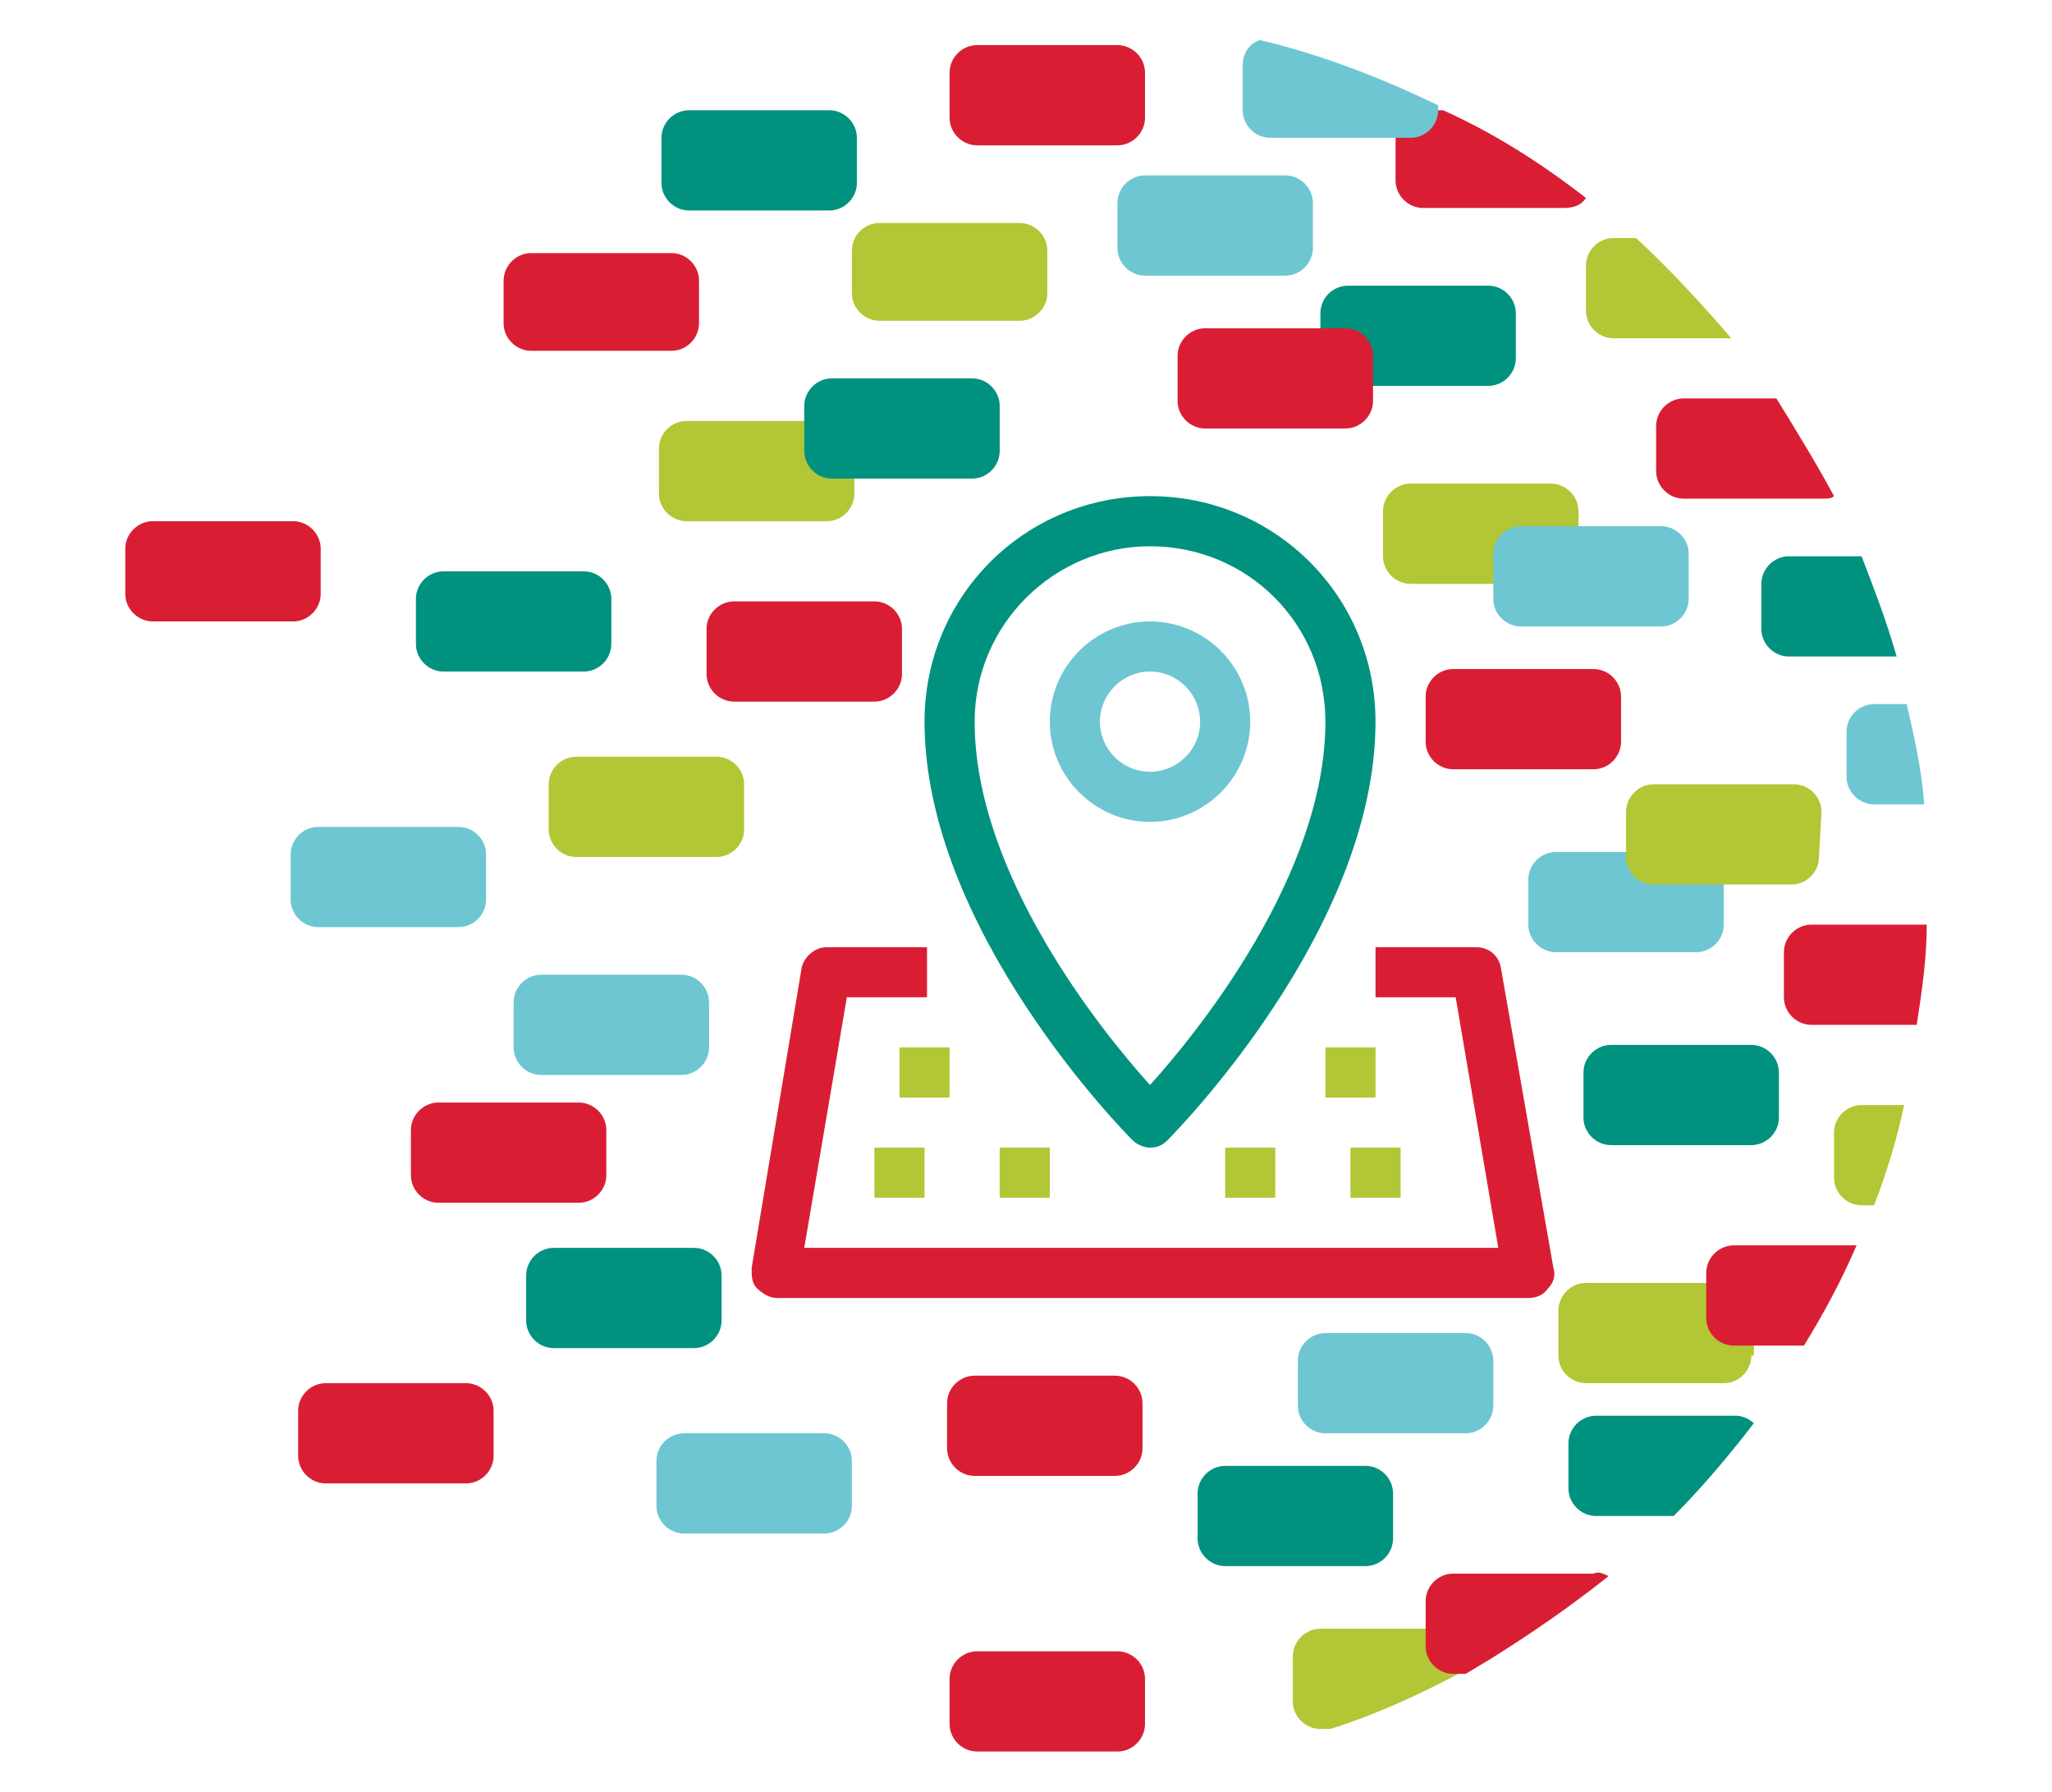 <?xml version="1.0" encoding="utf-8"?>
<!-- Generator: Adobe Illustrator 24.1.3, SVG Export Plug-In . SVG Version: 6.00 Build 0)  -->
<svg version="1.1" id="Layer_1" xmlns="http://www.w3.org/2000/svg" xmlns:xlink="http://www.w3.org/1999/xlink" x="0px" y="0px"
	 width="81.9px" height="71.5px" viewBox="0 0 81.9 71.5" style="enable-background:new 0 0 81.9 71.5;" xml:space="preserve">
<style type="text/css">
	.st0{fill:#6EC6D3;}
	.st1{display:none;}
	.st2{display:inline;fill:#84AFF1;}
	.st3{display:inline;fill:#3865AB;}
	.st4{display:inline;fill:url(#SVGID_1_);}
	.st5{fill:#D91E34;}
	.st6{fill:#00927F;}
	.st7{fill:#B3C635;}
</style>
<path class="st0" d="M28.3,41.8c0,0.6-0.5,1.1-1.1,1.1h-5.6c-0.6,0-1.1-0.5-1.1-1.1V40c0-0.6,0.5-1.1,1.1-1.1h5.6
	c0.6,0,1.1,0.5,1.1,1.1V41.8z"/>
<path class="st0" d="M68.8,36.9c0,0.6-0.5,1.1-1.1,1.1h-5.6c-0.6,0-1.1-0.5-1.1-1.1v-1.8c0-0.6,0.5-1.1,1.1-1.1h5.6
	c0.6,0,1.1,0.5,1.1,1.1V36.9z"/>
<g id="Layer_2_1_">
	<g id="Layer_1-2" class="st1">
		<path class="st2" d="M55.5,62.4c-1.1,0-2-0.9-2-2c0-0.5,0.2-1,0.6-1.4l4.7-4.5c0.6-0.6,1.5-0.7,2.2-0.4l3.6,1.6l3.7-3.6
			c0.7-0.8,2-0.9,2.8-0.1c0.8,0.7,0.9,2,0.1,2.8l-0.1,0.1l-4.6,4.6c-0.6,0.6-1.5,0.7-2.2,0.4l-3.7-1.7l-3.8,3.6
			C56.5,62.2,56,62.4,55.5,62.4z"/>
		<path class="st3" d="M37,0H2C0.9,0,0,0.9,0,2v29.8c0,1.1,0.9,2,2,2l0,0h35c1.1,0,2-0.9,2-2V2C39,0.9,38.1,0,37,0z M4,29.8v-21h31
			v20.9L4,29.8L4,29.8z"/>
		
			<linearGradient id="SVGID_1_" gradientUnits="userSpaceOnUse" x1="42.95" y1="710.9" x2="81.9" y2="710.9" gradientTransform="matrix(1 0 0 1 0 -694)">
			<stop  offset="0" style="stop-color:#F2CC0C"/>
			<stop  offset="1" style="stop-color:#FF9830"/>
		</linearGradient>
		<path class="st4" d="M79.9,0H45c-1.1,0-2,0.9-2,2v29.8c0,1.1,0.9,2,2,2l0,0h35c1.1,0,2-0.9,2-2V2C82,0.9,81.1,0,79.9,0L79.9,0z
			 M47,29.8v-21h31v20.9L47,29.8L47,29.8z"/>
		<path class="st3" d="M37,37.8H2c-1.1,0-2,0.9-2,2v29.8c0,1.1,0.9,2,2,2h35c1.1,0,2-0.9,2-2V39.8C39,38.7,38.1,37.8,37,37.8z
			 M4,67.5V46.6h31v20.9H4z"/>
		<path class="st3" d="M79.9,37.8H45c-1.1,0-2,0.9-2,2v29.8c0,1.1,0.9,2,2,2h35c1.1,0,2-0.9,2-2V39.8C82,38.7,81.1,37.8,79.9,37.8
			L79.9,37.8z M47,67.5V46.6h31v20.9H47z"/>
		<rect x="10.5" y="57" class="st2" width="4" height="5.8"/>
		<rect x="17.4" y="54" class="st2" width="4" height="8.8"/>
		<rect x="24.5" y="51" class="st2" width="4" height="11.8"/>
		<path class="st2" d="M19.5,25.8c-3.8,0-6.9-3.1-6.9-6.9s3.1-6.9,6.9-6.9s6.9,3.1,6.9,6.9l0,0C26.4,22.7,23.3,25.8,19.5,25.8z
			 M19.5,15.9c-1.6,0-2.9,1.3-2.9,2.9s1.3,2.9,2.9,2.9s2.9-1.3,2.9-2.9C22.4,17.3,21.1,16,19.5,15.9L19.5,15.9z"/>
	</g>
</g>
<path class="st5" d="M19.7,58.1c0,0.6-0.5,1.1-1.1,1.1H13c-0.6,0-1.1-0.5-1.1-1.1v-1.8c0-0.6,0.5-1.1,1.1-1.1h5.6
	c0.6,0,1.1,0.5,1.1,1.1C19.7,56.3,19.7,58.1,19.7,58.1z"/>
<path class="st5" d="M12.8,23.7c0,0.6-0.5,1.1-1.1,1.1H6.1c-0.6,0-1.1-0.5-1.1-1.1v-1.8c0-0.6,0.5-1.1,1.1-1.1h5.6
	c0.6,0,1.1,0.5,1.1,1.1C12.8,21.9,12.8,23.7,12.8,23.7z"/>
<path class="st0" d="M76.8,32.1h-2c-0.6,0-1.1-0.5-1.1-1.1v-1.8c0-0.6,0.5-1.1,1.1-1.1h1.3C76.4,29.4,76.7,30.7,76.8,32.1z"/>
<path class="st6" d="M70,56.8c-1,1.3-2.1,2.6-3.2,3.7h-3.1c-0.6,0-1.1-0.5-1.1-1.1v-1.8c0-0.6,0.5-1.1,1.1-1.1h5.6
	C69.5,56.5,69.8,56.6,70,56.8z"/>
<path class="st7" d="M34.1,19.7c0,0.6-0.5,1.1-1.1,1.1h-5.6c-0.6,0-1.1-0.5-1.1-1.1v-1.8c0-0.6,0.5-1.1,1.1-1.1H33
	c0.6,0,1.1,0.5,1.1,1.1V19.7z"/>
<path class="st5" d="M24.2,46.9c0,0.6-0.5,1.1-1.1,1.1h-5.6c-0.6,0-1.1-0.5-1.1-1.1v-1.8c0-0.6,0.5-1.1,1.1-1.1h5.6
	c0.6,0,1.1,0.5,1.1,1.1V46.9z"/>
<path class="st7" d="M72.6,34.2c0,0.6-0.5,1.1-1.1,1.1H66c-0.6,0-1.1-0.5-1.1-1.1v-1.8c0-0.6,0.5-1.1,1.1-1.1h5.6
	c0.6,0,1.1,0.5,1.1,1.1L72.6,34.2L72.6,34.2z"/>
<path class="st7" d="M69.9,54.1c0,0.6-0.5,1.1-1.1,1.1h-5.5c-0.6,0-1.1-0.5-1.1-1.1v-1.8c0-0.6,0.5-1.1,1.1-1.1h5.6
	c0.6,0,1.1,0.5,1.1,1.1v1.8H69.9z"/>
<path class="st5" d="M27.9,12.9c0,0.6-0.5,1.1-1.1,1.1h-5.6c-0.6,0-1.1-0.5-1.1-1.1v-1.7c0-0.6,0.5-1.1,1.1-1.1h5.6
	c0.6,0,1.1,0.5,1.1,1.1V12.9z"/>
<path class="st7" d="M69.1,13.5h-4.7c-0.6,0-1.1-0.5-1.1-1.1v-1.8c0-0.6,0.5-1.1,1.1-1.1h0.9C66.6,10.7,67.9,12.1,69.1,13.5z"/>
<path class="st6" d="M24.4,25.7c0,0.6-0.5,1.1-1.1,1.1h-5.6c-0.6,0-1.1-0.5-1.1-1.1v-1.8c0-0.6,0.5-1.1,1.1-1.1h5.6
	c0.6,0,1.1,0.5,1.1,1.1V25.7z"/>
<path class="st6" d="M28.8,52.7c0,0.6-0.5,1.1-1.1,1.1h-5.6c-0.6,0-1.1-0.5-1.1-1.1v-1.8c0-0.6,0.5-1.1,1.1-1.1h5.6
	c0.6,0,1.1,0.5,1.1,1.1V52.7z"/>
<path class="st5" d="M45.6,57.8c0,0.6-0.5,1.1-1.1,1.1h-5.6c-0.6,0-1.1-0.5-1.1-1.1V56c0-0.6,0.5-1.1,1.1-1.1h5.6
	c0.6,0,1.1,0.5,1.1,1.1V57.8z"/>
<path class="st6" d="M34.2,7.3c0,0.6-0.5,1.1-1.1,1.1h-5.6c-0.6,0-1.1-0.5-1.1-1.1V5.5c0-0.6,0.5-1.1,1.1-1.1h5.6
	c0.6,0,1.1,0.5,1.1,1.1V7.3z"/>
<path class="st6" d="M55.6,61.4c0,0.6-0.5,1.1-1.1,1.1h-5.6c-0.6,0-1.1-0.5-1.1-1.1v-1.8c0-0.6,0.5-1.1,1.1-1.1h5.6
	c0.6,0,1.1,0.5,1.1,1.1V61.4z"/>
<path class="st5" d="M36,26.9c0,0.6-0.5,1.1-1.1,1.1h-5.6c-0.6,0-1.1-0.5-1.1-1.1v-1.8c0-0.6,0.5-1.1,1.1-1.1h5.6
	c0.6,0,1.1,0.5,1.1,1.1V26.9z"/>
<path class="st5" d="M64.7,29.6c0,0.6-0.5,1.1-1.1,1.1H58c-0.6,0-1.1-0.5-1.1-1.1v-1.8c0-0.6,0.5-1.1,1.1-1.1h5.6
	c0.6,0,1.1,0.5,1.1,1.1V29.6z"/>
<path class="st0" d="M19.4,35.9c0,0.6-0.5,1.1-1.1,1.1h-5.6c-0.6,0-1.1-0.5-1.1-1.1v-1.8c0-0.6,0.5-1.1,1.1-1.1h5.6
	c0.6,0,1.1,0.5,1.1,1.1V35.9z"/>
<path class="st5" d="M73.2,19.8c-0.1,0.1-0.3,0.1-0.4,0.1h-5.6c-0.6,0-1.1-0.5-1.1-1.1V17c0-0.6,0.5-1.1,1.1-1.1h3.7
	C71.7,17.2,72.5,18.5,73.2,19.8z"/>
<path class="st5" d="M63.3,7.9c-0.2,0.3-0.5,0.4-0.9,0.4h-5.6c-0.6,0-1.1-0.5-1.1-1.1V5.5c0-0.6,0.5-1.1,1.1-1.1h0.8
	C59.6,5.3,61.5,6.5,63.3,7.9z"/>
<path class="st7" d="M63,22.2c0,0.6-0.5,1.1-1.1,1.1h-5.6c-0.6,0-1.1-0.5-1.1-1.1v-1.8c0-0.6,0.5-1.1,1.1-1.1h5.6
	c0.6,0,1.1,0.5,1.1,1.1V22.2z"/>
<path class="st7" d="M59.4,66.1l-0.8,0.5l-0.2,0.1c-1.7,0.9-3.4,1.7-5.3,2.3h-0.4c-0.6,0-1.1-0.5-1.1-1.1v-1.8
	c0-0.6,0.5-1.1,1.1-1.1h5.6C58.9,65,59.4,65.5,59.4,66.1z"/>
<path class="st7" d="M41.8,11.7c0,0.6-0.5,1.1-1.1,1.1h-5.6c-0.6,0-1.1-0.5-1.1-1.1V10c0-0.6,0.5-1.1,1.1-1.1h5.6
	c0.6,0,1.1,0.5,1.1,1.1V11.7z"/>
<path class="st0" d="M34,60.1c0,0.6-0.5,1.1-1.1,1.1h-5.6c-0.6,0-1.1-0.5-1.1-1.1v-1.8c0-0.6,0.5-1.1,1.1-1.1h5.6
	c0.6,0,1.1,0.5,1.1,1.1V60.1z"/>
<path class="st7" d="M29.7,33.1c0,0.6-0.5,1.1-1.1,1.1H23c-0.6,0-1.1-0.5-1.1-1.1v-1.8c0-0.6,0.5-1.1,1.1-1.1h5.6
	c0.6,0,1.1,0.5,1.1,1.1V33.1z"/>
<path class="st0" d="M57.4,4.2v0.2c0,0.6-0.5,1.1-1.1,1.1h-5.6c-0.6,0-1.1-0.5-1.1-1.1V2.6c0-0.5,0.3-0.9,0.7-1
	C52.8,2.2,55.1,3.1,57.4,4.2z"/>
<path class="st7" d="M76,44.1c-0.3,1.4-0.7,2.7-1.2,4h-0.5c-0.6,0-1.1-0.5-1.1-1.1v-1.8c0-0.6,0.5-1.1,1.1-1.1
	C74.3,44.1,76,44.1,76,44.1z"/>
<path class="st5" d="M45.7,68.8c0,0.6-0.5,1.1-1.1,1.1H39c-0.6,0-1.1-0.5-1.1-1.1V67c0-0.6,0.5-1.1,1.1-1.1h5.6
	c0.6,0,1.1,0.5,1.1,1.1C45.7,67,45.7,68.8,45.7,68.8z"/>
<path class="st5" d="M45.7,4.7c0,0.6-0.5,1.1-1.1,1.1H39c-0.6,0-1.1-0.5-1.1-1.1V2.9c0-0.6,0.5-1.1,1.1-1.1h5.6
	c0.6,0,1.1,0.5,1.1,1.1C45.7,2.9,45.7,4.7,45.7,4.7z"/>
<path class="st6" d="M39.9,18c0,0.6-0.5,1.1-1.1,1.1h-5.6c-0.6,0-1.1-0.5-1.1-1.1v-1.8c0-0.6,0.5-1.1,1.1-1.1h5.6
	c0.6,0,1.1,0.5,1.1,1.1V18z"/>
<path class="st5" d="M64.2,62.9c-1.5,1.2-3.1,2.3-4.7,3.3l-1,0.6H58c-0.6,0-1.1-0.5-1.1-1.1v-1.8c0-0.6,0.5-1.1,1.1-1.1h5.6
	C63.8,62.7,64,62.8,64.2,62.9z"/>
<path class="st5" d="M74.1,49.7c-0.6,1.4-1.3,2.7-2.1,4h-2.8c-0.6,0-1.1-0.5-1.1-1.1v-1.8c0-0.6,0.5-1.1,1.1-1.1
	C69.2,49.7,74.1,49.7,74.1,49.7z"/>
<path class="st6" d="M60.5,14.3c0,0.6-0.5,1.1-1.1,1.1h-5.6c-0.6,0-1.1-0.5-1.1-1.1v-1.8c0-0.6,0.5-1.1,1.1-1.1h5.6
	c0.6,0,1.1,0.5,1.1,1.1V14.3z"/>
<path class="st6" d="M75.7,26.2h-4.3c-0.6,0-1.1-0.5-1.1-1.1v-1.8c0-0.6,0.5-1.1,1.1-1.1h2.9C74.8,23.5,75.3,24.8,75.7,26.2z"/>
<path class="st5" d="M54.8,16c0,0.6-0.5,1.1-1.1,1.1h-5.6c-0.6,0-1.1-0.5-1.1-1.1v-1.8c0-0.6,0.5-1.1,1.1-1.1h5.6
	c0.6,0,1.1,0.5,1.1,1.1V16z"/>
<path class="st0" d="M67.4,23.9c0,0.6-0.5,1.1-1.1,1.1h-5.6c-0.6,0-1.1-0.5-1.1-1.1v-1.8c0-0.6,0.5-1.1,1.1-1.1h5.6
	c0.6,0,1.1,0.5,1.1,1.1V23.9z"/>
<path class="st6" d="M71,44.6c0,0.6-0.5,1.1-1.1,1.1h-5.6c-0.6,0-1.1-0.5-1.1-1.1v-1.8c0-0.6,0.5-1.1,1.1-1.1h5.6
	c0.6,0,1.1,0.5,1.1,1.1V44.6z"/>
<path class="st5" d="M76.9,36.9c0,1.4-0.2,2.7-0.4,4h-4.2c-0.6,0-1.1-0.5-1.1-1.1V38c0-0.6,0.5-1.1,1.1-1.1
	C72.3,36.9,76.9,36.9,76.9,36.9z"/>
<path class="st0" d="M52.4,9.9c0,0.6-0.5,1.1-1.1,1.1h-5.6c-0.6,0-1.1-0.5-1.1-1.1V8.1c0-0.6,0.5-1.1,1.1-1.1h5.6
	c0.6,0,1.1,0.5,1.1,1.1V9.9z"/>
<path class="st0" d="M59.6,56.1c0,0.6-0.5,1.1-1.1,1.1h-5.6c-0.6,0-1.1-0.5-1.1-1.1v-1.8c0-0.6,0.5-1.1,1.1-1.1h5.6
	c0.6,0,1.1,0.5,1.1,1.1C59.6,54.3,59.6,56.1,59.6,56.1z"/>
<g>
	<path class="st6" d="M45.9,45.8c0.3,0,0.5-0.1,0.7-0.3c0.3-0.3,8.3-8.4,8.3-16.7c0-5-4-9-9-9s-9,4-9,9c0,8.3,8,16.4,8.3,16.7
		C45.4,45.7,45.7,45.8,45.9,45.8z M45.9,21.8c3.9,0,7,3.1,7,7c0,6.1-5.1,12.4-7,14.5c-1.9-2.1-7-8.4-7-14.5
		C38.9,24.9,42.1,21.8,45.9,21.8z"/>
	<path class="st0" d="M49.9,28.8c0-2.2-1.8-4-4-4s-4,1.8-4,4s1.8,4,4,4S49.9,31,49.9,28.8z M43.9,28.8c0-1.1,0.9-2,2-2s2,0.9,2,2
		s-0.9,2-2,2S43.9,29.9,43.9,28.8z"/>
	<path class="st5" d="M59.9,38.6c-0.1-0.5-0.5-0.8-1-0.8h-4v2h3.2l1.7,10H32.1l1.7-10h3.2v-2h-4c-0.5,0-0.9,0.4-1,0.8l-2,12
		c0,0.3,0,0.6,0.2,0.8c0.2,0.2,0.5,0.4,0.8,0.4h30c0.3,0,0.6-0.1,0.8-0.4c0.2-0.2,0.3-0.5,0.2-0.8L59.9,38.6z"/>
	<rect x="39.9" y="45.8" class="st7" width="2" height="2"/>
	<rect x="34.9" y="45.8" class="st7" width="2" height="2"/>
	<rect x="48.9" y="45.8" class="st7" width="2" height="2"/>
	<rect x="53.9" y="45.8" class="st7" width="2" height="2"/>
	<rect x="52.9" y="41.8" class="st7" width="2" height="2"/>
	<rect x="35.9" y="41.8" class="st7" width="2" height="2"/>
</g>
</svg>
